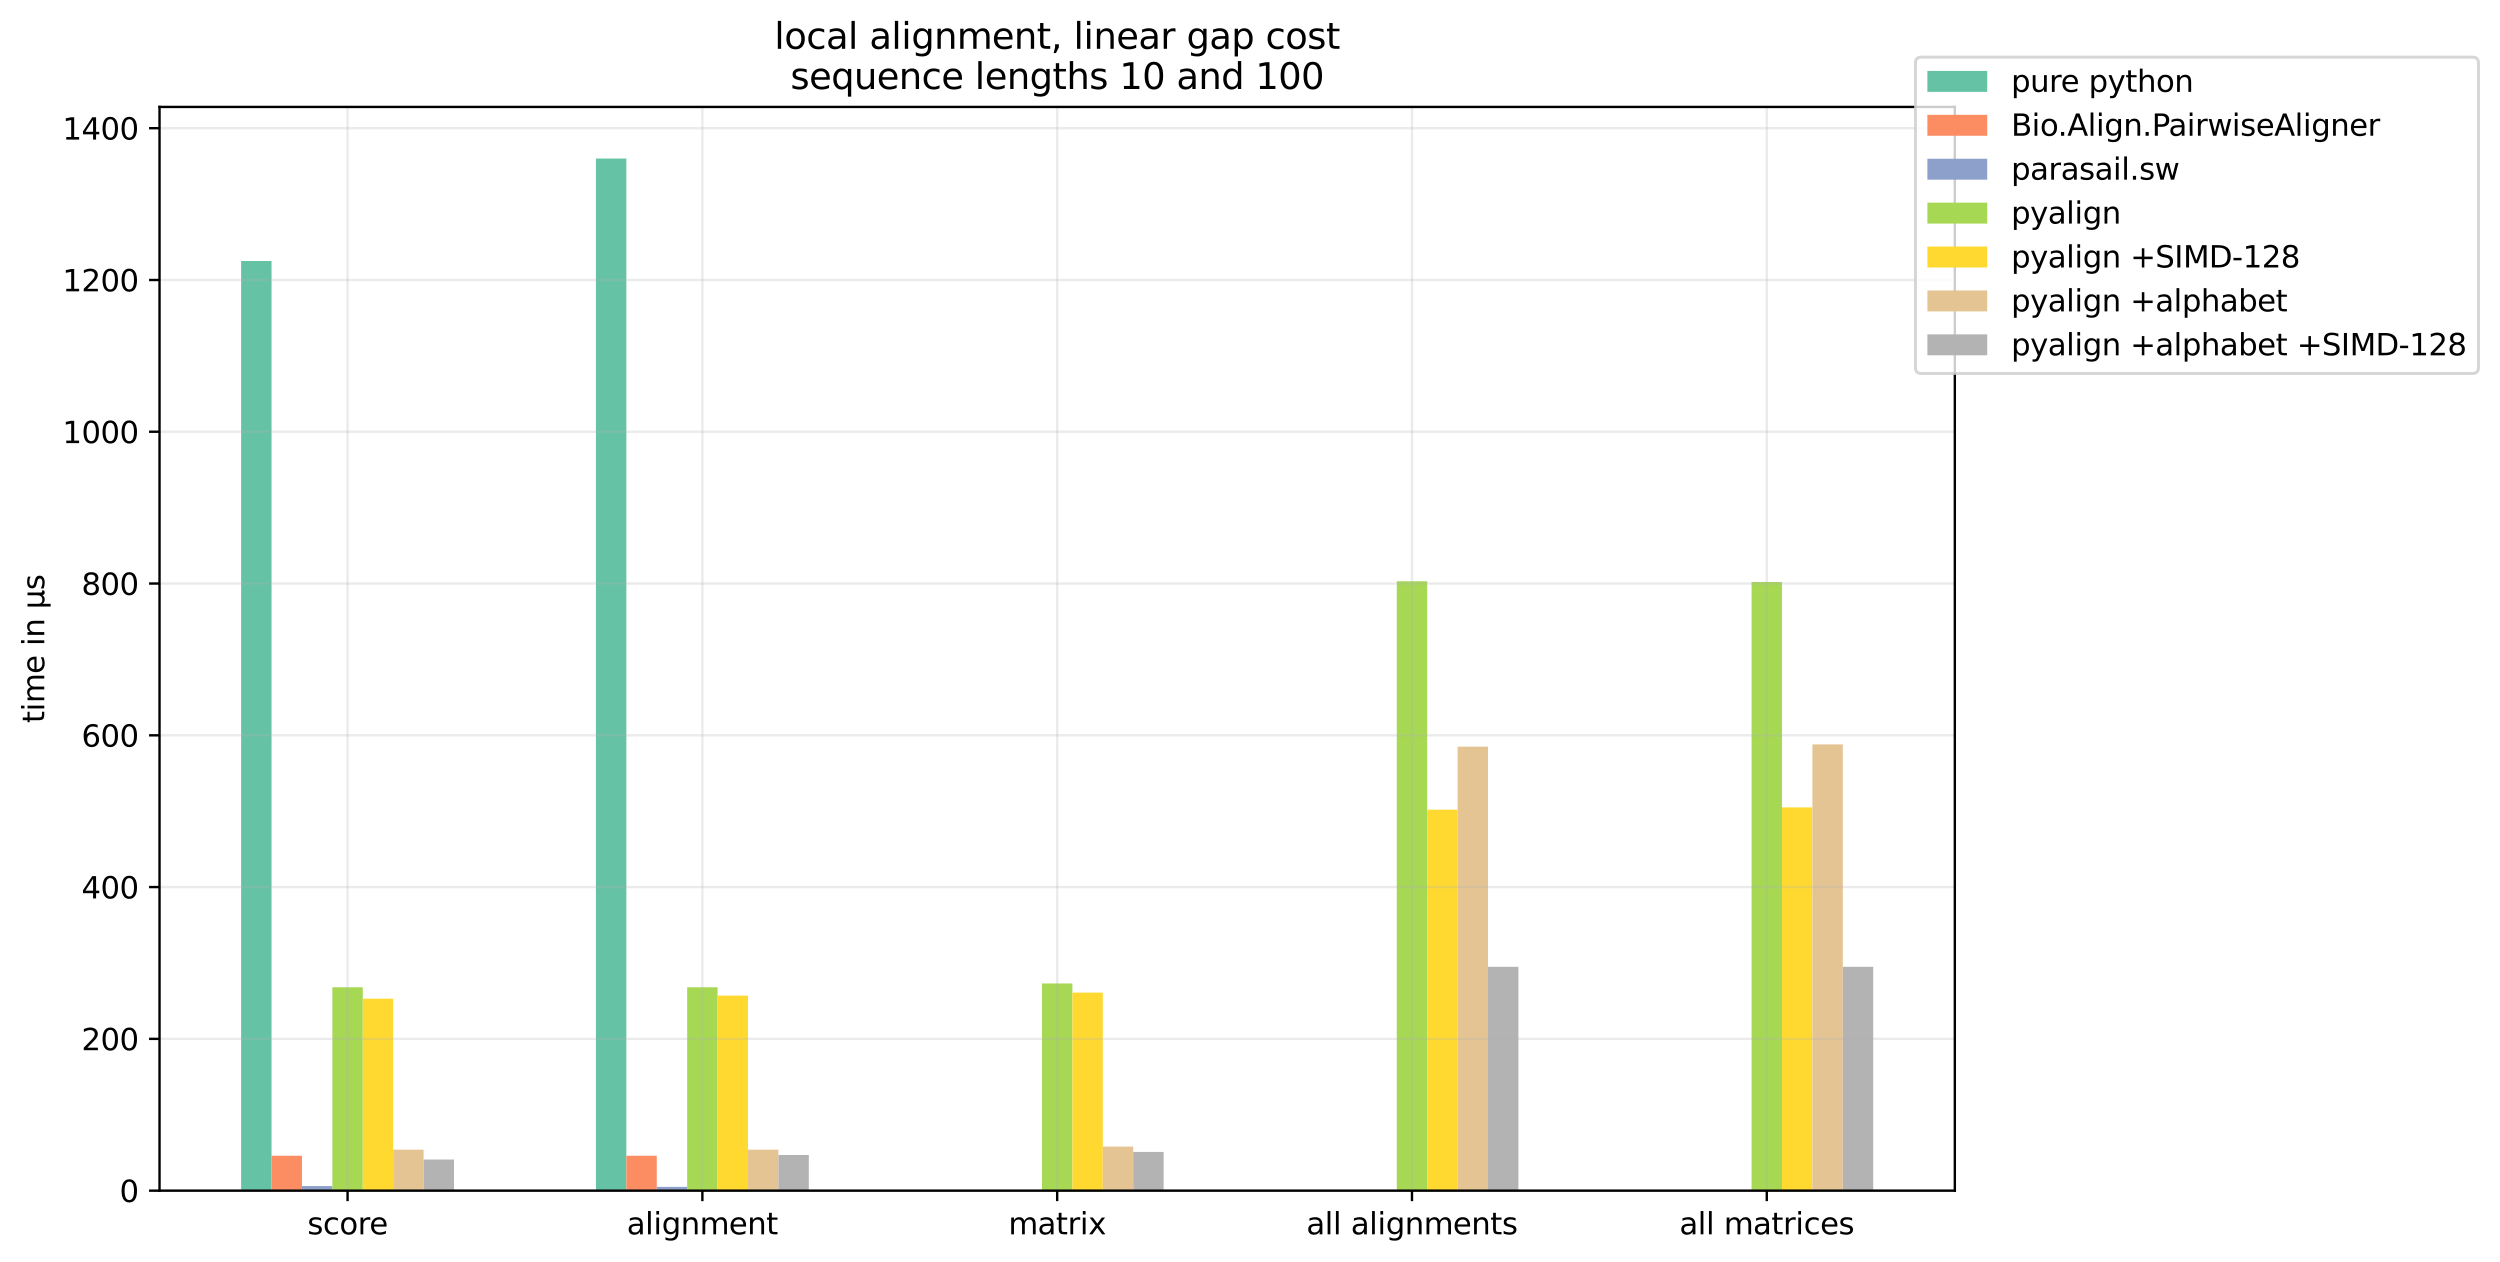 <?xml version="1.0" encoding="utf-8" standalone="no"?>
<!DOCTYPE svg PUBLIC "-//W3C//DTD SVG 1.1//EN"
  "http://www.w3.org/Graphics/SVG/1.1/DTD/svg11.dtd">
<svg xmlns:xlink="http://www.w3.org/1999/xlink" width="835.723pt" height="421.898pt" viewBox="0 0 835.723 421.898" xmlns="http://www.w3.org/2000/svg" version="1.1">
 <defs>
  <style type="text/css">*{stroke-linejoin: round; stroke-linecap: butt}</style>
 </defs>
 <g id="figure_1">
  <g id="patch_1">
   <path d="M 0 421.898 
L 835.723 421.898 
L 835.723 0 
L 0 0 
z
" style="fill: #ffffff"/>
  </g>
  <g id="axes_1">
   <g id="patch_2">
    <path d="M 53.328 398.019 
L 653.478 398.019 
L 653.478 35.755 
L 53.328 35.755 
z
" style="fill: #ffffff"/>
   </g>
   <g id="patch_3">
    <path d="M 80.608 398.019 
L 90.774 398.019 
L 90.774 87.254 
L 80.608 87.254 
z
" clip-path="url(#pd1be2a62a2)" style="fill: #66c2a5"/>
   </g>
   <g id="patch_4">
    <path d="M 199.214 398.019 
L 209.381 398.019 
L 209.381 53.006 
L 199.214 53.006 
z
" clip-path="url(#pd1be2a62a2)" style="fill: #66c2a5"/>
   </g>
   <g id="patch_5">
    <path d="M 0 0 
z
" clip-path="url(#pd1be2a62a2)" style="fill: #66c2a5"/>
   </g>
   <g id="patch_6">
    <path d="M 0 0 
z
" clip-path="url(#pd1be2a62a2)" style="fill: #66c2a5"/>
   </g>
   <g id="patch_7">
    <path d="M 0 0 
z
" clip-path="url(#pd1be2a62a2)" style="fill: #66c2a5"/>
   </g>
   <g id="patch_8">
    <path d="M 90.774 398.019 
L 100.94 398.019 
L 100.94 386.35 
L 90.774 386.35 
z
" clip-path="url(#pd1be2a62a2)" style="fill: #fc8d62"/>
   </g>
   <g id="patch_9">
    <path d="M 209.381 398.019 
L 219.547 398.019 
L 219.547 386.35 
L 209.381 386.35 
z
" clip-path="url(#pd1be2a62a2)" style="fill: #fc8d62"/>
   </g>
   <g id="patch_10">
    <path d="M 0 0 
z
" clip-path="url(#pd1be2a62a2)" style="fill: #fc8d62"/>
   </g>
   <g id="patch_11">
    <path d="M 0 0 
z
" clip-path="url(#pd1be2a62a2)" style="fill: #fc8d62"/>
   </g>
   <g id="patch_12">
    <path d="M 0 0 
z
" clip-path="url(#pd1be2a62a2)" style="fill: #fc8d62"/>
   </g>
   <g id="patch_13">
    <path d="M 100.94 398.019 
L 111.107 398.019 
L 111.107 396.497 
L 100.94 396.497 
z
" clip-path="url(#pd1be2a62a2)" style="fill: #8da0cb"/>
   </g>
   <g id="patch_14">
    <path d="M 219.547 398.019 
L 229.713 398.019 
L 229.713 396.751 
L 219.547 396.751 
z
" clip-path="url(#pd1be2a62a2)" style="fill: #8da0cb"/>
   </g>
   <g id="patch_15">
    <path d="M 0 0 
z
" clip-path="url(#pd1be2a62a2)" style="fill: #8da0cb"/>
   </g>
   <g id="patch_16">
    <path d="M 0 0 
z
" clip-path="url(#pd1be2a62a2)" style="fill: #8da0cb"/>
   </g>
   <g id="patch_17">
    <path d="M 0 0 
z
" clip-path="url(#pd1be2a62a2)" style="fill: #8da0cb"/>
   </g>
   <g id="patch_18">
    <path d="M 111.107 398.019 
L 121.273 398.019 
L 121.273 330.032 
L 111.107 330.032 
z
" clip-path="url(#pd1be2a62a2)" style="fill: #a6d854"/>
   </g>
   <g id="patch_19">
    <path d="M 229.713 398.019 
L 239.88 398.019 
L 239.88 330.032 
L 229.713 330.032 
z
" clip-path="url(#pd1be2a62a2)" style="fill: #a6d854"/>
   </g>
   <g id="patch_20">
    <path d="M 348.32 398.019 
L 358.486 398.019 
L 358.486 328.763 
L 348.32 328.763 
z
" clip-path="url(#pd1be2a62a2)" style="fill: #a6d854"/>
   </g>
   <g id="patch_21">
    <path d="M 466.927 398.019 
L 477.093 398.019 
L 477.093 194.309 
L 466.927 194.309 
z
" clip-path="url(#pd1be2a62a2)" style="fill: #a6d854"/>
   </g>
   <g id="patch_22">
    <path d="M 585.533 398.019 
L 595.7 398.019 
L 595.7 194.563 
L 585.533 194.563 
z
" clip-path="url(#pd1be2a62a2)" style="fill: #a6d854"/>
   </g>
   <g id="patch_23">
    <path d="M 121.273 398.019 
L 131.439 398.019 
L 131.439 333.837 
L 121.273 333.837 
z
" clip-path="url(#pd1be2a62a2)" style="fill: #ffd92f"/>
   </g>
   <g id="patch_24">
    <path d="M 239.88 398.019 
L 250.046 398.019 
L 250.046 332.822 
L 239.88 332.822 
z
" clip-path="url(#pd1be2a62a2)" style="fill: #ffd92f"/>
   </g>
   <g id="patch_25">
    <path d="M 358.486 398.019 
L 368.653 398.019 
L 368.653 331.807 
L 358.486 331.807 
z
" clip-path="url(#pd1be2a62a2)" style="fill: #ffd92f"/>
   </g>
   <g id="patch_26">
    <path d="M 477.093 398.019 
L 487.259 398.019 
L 487.259 270.669 
L 477.093 270.669 
z
" clip-path="url(#pd1be2a62a2)" style="fill: #ffd92f"/>
   </g>
   <g id="patch_27">
    <path d="M 595.7 398.019 
L 605.866 398.019 
L 605.866 269.908 
L 595.7 269.908 
z
" clip-path="url(#pd1be2a62a2)" style="fill: #ffd92f"/>
   </g>
   <g id="patch_28">
    <path d="M 131.439 398.019 
L 141.605 398.019 
L 141.605 384.32 
L 131.439 384.32 
z
" clip-path="url(#pd1be2a62a2)" style="fill: #e5c494"/>
   </g>
   <g id="patch_29">
    <path d="M 250.046 398.019 
L 260.212 398.019 
L 260.212 384.32 
L 250.046 384.32 
z
" clip-path="url(#pd1be2a62a2)" style="fill: #e5c494"/>
   </g>
   <g id="patch_30">
    <path d="M 368.653 398.019 
L 378.819 398.019 
L 378.819 383.306 
L 368.653 383.306 
z
" clip-path="url(#pd1be2a62a2)" style="fill: #e5c494"/>
   </g>
   <g id="patch_31">
    <path d="M 487.259 398.019 
L 497.426 398.019 
L 497.426 249.613 
L 487.259 249.613 
z
" clip-path="url(#pd1be2a62a2)" style="fill: #e5c494"/>
   </g>
   <g id="patch_32">
    <path d="M 605.866 398.019 
L 616.032 398.019 
L 616.032 248.852 
L 605.866 248.852 
z
" clip-path="url(#pd1be2a62a2)" style="fill: #e5c494"/>
   </g>
   <g id="patch_33">
    <path d="M 141.605 398.019 
L 151.772 398.019 
L 151.772 387.618 
L 141.605 387.618 
z
" clip-path="url(#pd1be2a62a2)" style="fill: #b3b3b3"/>
   </g>
   <g id="patch_34">
    <path d="M 260.212 398.019 
L 270.378 398.019 
L 270.378 386.096 
L 260.212 386.096 
z
" clip-path="url(#pd1be2a62a2)" style="fill: #b3b3b3"/>
   </g>
   <g id="patch_35">
    <path d="M 378.819 398.019 
L 388.985 398.019 
L 388.985 385.082 
L 378.819 385.082 
z
" clip-path="url(#pd1be2a62a2)" style="fill: #b3b3b3"/>
   </g>
   <g id="patch_36">
    <path d="M 497.426 398.019 
L 507.592 398.019 
L 507.592 323.182 
L 497.426 323.182 
z
" clip-path="url(#pd1be2a62a2)" style="fill: #b3b3b3"/>
   </g>
   <g id="patch_37">
    <path d="M 616.032 398.019 
L 626.199 398.019 
L 626.199 323.182 
L 616.032 323.182 
z
" clip-path="url(#pd1be2a62a2)" style="fill: #b3b3b3"/>
   </g>
   <g id="matplotlib.axis_1">
    <g id="xtick_1">
     <g id="line2d_1">
      <path d="M 116.19 398.019 
L 116.19 35.755 
" clip-path="url(#pd1be2a62a2)" style="fill: none; stroke: #b0b0b0; stroke-opacity: 0.25; stroke-width: 0.8; stroke-linecap: square"/>
     </g>
     <g id="line2d_2">
      <defs>
       <path id="m87feea4a66" d="M 0 0 
L 0 3.5 
" style="stroke: #000000; stroke-width: 0.8"/>
      </defs>
      <g>
       <use xlink:href="#m87feea4a66" x="116.19" y="398.019" style="stroke: #000000; stroke-width: 0.8"/>
      </g>
     </g>
     <g id="text_1">
      <!-- score -->
      <g transform="translate(102.757 412.618)scale(0.1 -0.1)">
       <defs>
        <path id="DejaVuSans-73" d="M 2834 3397 
L 2834 2853 
Q 2591 2978 2328 3040 
Q 2066 3103 1784 3103 
Q 1356 3103 1142 2972 
Q 928 2841 928 2578 
Q 928 2378 1081 2264 
Q 1234 2150 1697 2047 
L 1894 2003 
Q 2506 1872 2764 1633 
Q 3022 1394 3022 966 
Q 3022 478 2636 193 
Q 2250 -91 1575 -91 
Q 1294 -91 989 -36 
Q 684 19 347 128 
L 347 722 
Q 666 556 975 473 
Q 1284 391 1588 391 
Q 1994 391 2212 530 
Q 2431 669 2431 922 
Q 2431 1156 2273 1281 
Q 2116 1406 1581 1522 
L 1381 1569 
Q 847 1681 609 1914 
Q 372 2147 372 2553 
Q 372 3047 722 3315 
Q 1072 3584 1716 3584 
Q 2034 3584 2315 3537 
Q 2597 3491 2834 3397 
z
" transform="scale(0.016)"/>
        <path id="DejaVuSans-63" d="M 3122 3366 
L 3122 2828 
Q 2878 2963 2633 3030 
Q 2388 3097 2138 3097 
Q 1578 3097 1268 2742 
Q 959 2388 959 1747 
Q 959 1106 1268 751 
Q 1578 397 2138 397 
Q 2388 397 2633 464 
Q 2878 531 3122 666 
L 3122 134 
Q 2881 22 2623 -34 
Q 2366 -91 2075 -91 
Q 1284 -91 818 406 
Q 353 903 353 1747 
Q 353 2603 823 3093 
Q 1294 3584 2113 3584 
Q 2378 3584 2631 3529 
Q 2884 3475 3122 3366 
z
" transform="scale(0.016)"/>
        <path id="DejaVuSans-6f" d="M 1959 3097 
Q 1497 3097 1228 2736 
Q 959 2375 959 1747 
Q 959 1119 1226 758 
Q 1494 397 1959 397 
Q 2419 397 2687 759 
Q 2956 1122 2956 1747 
Q 2956 2369 2687 2733 
Q 2419 3097 1959 3097 
z
M 1959 3584 
Q 2709 3584 3137 3096 
Q 3566 2609 3566 1747 
Q 3566 888 3137 398 
Q 2709 -91 1959 -91 
Q 1206 -91 779 398 
Q 353 888 353 1747 
Q 353 2609 779 3096 
Q 1206 3584 1959 3584 
z
" transform="scale(0.016)"/>
        <path id="DejaVuSans-72" d="M 2631 2963 
Q 2534 3019 2420 3045 
Q 2306 3072 2169 3072 
Q 1681 3072 1420 2755 
Q 1159 2438 1159 1844 
L 1159 0 
L 581 0 
L 581 3500 
L 1159 3500 
L 1159 2956 
Q 1341 3275 1631 3429 
Q 1922 3584 2338 3584 
Q 2397 3584 2469 3576 
Q 2541 3569 2628 3553 
L 2631 2963 
z
" transform="scale(0.016)"/>
        <path id="DejaVuSans-65" d="M 3597 1894 
L 3597 1613 
L 953 1613 
Q 991 1019 1311 708 
Q 1631 397 2203 397 
Q 2534 397 2845 478 
Q 3156 559 3463 722 
L 3463 178 
Q 3153 47 2828 -22 
Q 2503 -91 2169 -91 
Q 1331 -91 842 396 
Q 353 884 353 1716 
Q 353 2575 817 3079 
Q 1281 3584 2069 3584 
Q 2775 3584 3186 3129 
Q 3597 2675 3597 1894 
z
M 3022 2063 
Q 3016 2534 2758 2815 
Q 2500 3097 2075 3097 
Q 1594 3097 1305 2825 
Q 1016 2553 972 2059 
L 3022 2063 
z
" transform="scale(0.016)"/>
       </defs>
       <use xlink:href="#DejaVuSans-73"/>
       <use xlink:href="#DejaVuSans-63" x="52.1"/>
       <use xlink:href="#DejaVuSans-6f" x="107.08"/>
       <use xlink:href="#DejaVuSans-72" x="168.262"/>
       <use xlink:href="#DejaVuSans-65" x="207.125"/>
      </g>
     </g>
    </g>
    <g id="xtick_2">
     <g id="line2d_3">
      <path d="M 234.796 398.019 
L 234.796 35.755 
" clip-path="url(#pd1be2a62a2)" style="fill: none; stroke: #b0b0b0; stroke-opacity: 0.25; stroke-width: 0.8; stroke-linecap: square"/>
     </g>
     <g id="line2d_4">
      <g>
       <use xlink:href="#m87feea4a66" x="234.796" y="398.019" style="stroke: #000000; stroke-width: 0.8"/>
      </g>
     </g>
     <g id="text_2">
      <!-- alignment -->
      <g transform="translate(209.535 412.618)scale(0.1 -0.1)">
       <defs>
        <path id="DejaVuSans-61" d="M 2194 1759 
Q 1497 1759 1228 1600 
Q 959 1441 959 1056 
Q 959 750 1161 570 
Q 1363 391 1709 391 
Q 2188 391 2477 730 
Q 2766 1069 2766 1631 
L 2766 1759 
L 2194 1759 
z
M 3341 1997 
L 3341 0 
L 2766 0 
L 2766 531 
Q 2569 213 2275 61 
Q 1981 -91 1556 -91 
Q 1019 -91 701 211 
Q 384 513 384 1019 
Q 384 1609 779 1909 
Q 1175 2209 1959 2209 
L 2766 2209 
L 2766 2266 
Q 2766 2663 2505 2880 
Q 2244 3097 1772 3097 
Q 1472 3097 1187 3025 
Q 903 2953 641 2809 
L 641 3341 
Q 956 3463 1253 3523 
Q 1550 3584 1831 3584 
Q 2591 3584 2966 3190 
Q 3341 2797 3341 1997 
z
" transform="scale(0.016)"/>
        <path id="DejaVuSans-6c" d="M 603 4863 
L 1178 4863 
L 1178 0 
L 603 0 
L 603 4863 
z
" transform="scale(0.016)"/>
        <path id="DejaVuSans-69" d="M 603 3500 
L 1178 3500 
L 1178 0 
L 603 0 
L 603 3500 
z
M 603 4863 
L 1178 4863 
L 1178 4134 
L 603 4134 
L 603 4863 
z
" transform="scale(0.016)"/>
        <path id="DejaVuSans-67" d="M 2906 1791 
Q 2906 2416 2648 2759 
Q 2391 3103 1925 3103 
Q 1463 3103 1205 2759 
Q 947 2416 947 1791 
Q 947 1169 1205 825 
Q 1463 481 1925 481 
Q 2391 481 2648 825 
Q 2906 1169 2906 1791 
z
M 3481 434 
Q 3481 -459 3084 -895 
Q 2688 -1331 1869 -1331 
Q 1566 -1331 1297 -1286 
Q 1028 -1241 775 -1147 
L 775 -588 
Q 1028 -725 1275 -790 
Q 1522 -856 1778 -856 
Q 2344 -856 2625 -561 
Q 2906 -266 2906 331 
L 2906 616 
Q 2728 306 2450 153 
Q 2172 0 1784 0 
Q 1141 0 747 490 
Q 353 981 353 1791 
Q 353 2603 747 3093 
Q 1141 3584 1784 3584 
Q 2172 3584 2450 3431 
Q 2728 3278 2906 2969 
L 2906 3500 
L 3481 3500 
L 3481 434 
z
" transform="scale(0.016)"/>
        <path id="DejaVuSans-6e" d="M 3513 2113 
L 3513 0 
L 2938 0 
L 2938 2094 
Q 2938 2591 2744 2837 
Q 2550 3084 2163 3084 
Q 1697 3084 1428 2787 
Q 1159 2491 1159 1978 
L 1159 0 
L 581 0 
L 581 3500 
L 1159 3500 
L 1159 2956 
Q 1366 3272 1645 3428 
Q 1925 3584 2291 3584 
Q 2894 3584 3203 3211 
Q 3513 2838 3513 2113 
z
" transform="scale(0.016)"/>
        <path id="DejaVuSans-6d" d="M 3328 2828 
Q 3544 3216 3844 3400 
Q 4144 3584 4550 3584 
Q 5097 3584 5394 3201 
Q 5691 2819 5691 2113 
L 5691 0 
L 5113 0 
L 5113 2094 
Q 5113 2597 4934 2840 
Q 4756 3084 4391 3084 
Q 3944 3084 3684 2787 
Q 3425 2491 3425 1978 
L 3425 0 
L 2847 0 
L 2847 2094 
Q 2847 2600 2669 2842 
Q 2491 3084 2119 3084 
Q 1678 3084 1418 2786 
Q 1159 2488 1159 1978 
L 1159 0 
L 581 0 
L 581 3500 
L 1159 3500 
L 1159 2956 
Q 1356 3278 1631 3431 
Q 1906 3584 2284 3584 
Q 2666 3584 2933 3390 
Q 3200 3197 3328 2828 
z
" transform="scale(0.016)"/>
        <path id="DejaVuSans-74" d="M 1172 4494 
L 1172 3500 
L 2356 3500 
L 2356 3053 
L 1172 3053 
L 1172 1153 
Q 1172 725 1289 603 
Q 1406 481 1766 481 
L 2356 481 
L 2356 0 
L 1766 0 
Q 1100 0 847 248 
Q 594 497 594 1153 
L 594 3053 
L 172 3053 
L 172 3500 
L 594 3500 
L 594 4494 
L 1172 4494 
z
" transform="scale(0.016)"/>
       </defs>
       <use xlink:href="#DejaVuSans-61"/>
       <use xlink:href="#DejaVuSans-6c" x="61.279"/>
       <use xlink:href="#DejaVuSans-69" x="89.062"/>
       <use xlink:href="#DejaVuSans-67" x="116.846"/>
       <use xlink:href="#DejaVuSans-6e" x="180.322"/>
       <use xlink:href="#DejaVuSans-6d" x="243.701"/>
       <use xlink:href="#DejaVuSans-65" x="341.113"/>
       <use xlink:href="#DejaVuSans-6e" x="402.637"/>
       <use xlink:href="#DejaVuSans-74" x="466.016"/>
      </g>
     </g>
    </g>
    <g id="xtick_3">
     <g id="line2d_5">
      <path d="M 353.403 398.019 
L 353.403 35.755 
" clip-path="url(#pd1be2a62a2)" style="fill: none; stroke: #b0b0b0; stroke-opacity: 0.25; stroke-width: 0.8; stroke-linecap: square"/>
     </g>
     <g id="line2d_6">
      <g>
       <use xlink:href="#m87feea4a66" x="353.403" y="398.019" style="stroke: #000000; stroke-width: 0.8"/>
      </g>
     </g>
     <g id="text_3">
      <!-- matrix -->
      <g transform="translate(337.105 412.618)scale(0.1 -0.1)">
       <defs>
        <path id="DejaVuSans-78" d="M 3513 3500 
L 2247 1797 
L 3578 0 
L 2900 0 
L 1881 1375 
L 863 0 
L 184 0 
L 1544 1831 
L 300 3500 
L 978 3500 
L 1906 2253 
L 2834 3500 
L 3513 3500 
z
" transform="scale(0.016)"/>
       </defs>
       <use xlink:href="#DejaVuSans-6d"/>
       <use xlink:href="#DejaVuSans-61" x="97.412"/>
       <use xlink:href="#DejaVuSans-74" x="158.691"/>
       <use xlink:href="#DejaVuSans-72" x="197.9"/>
       <use xlink:href="#DejaVuSans-69" x="239.014"/>
       <use xlink:href="#DejaVuSans-78" x="266.797"/>
      </g>
     </g>
    </g>
    <g id="xtick_4">
     <g id="line2d_7">
      <path d="M 472.01 398.019 
L 472.01 35.755 
" clip-path="url(#pd1be2a62a2)" style="fill: none; stroke: #b0b0b0; stroke-opacity: 0.25; stroke-width: 0.8; stroke-linecap: square"/>
     </g>
     <g id="line2d_8">
      <g>
       <use xlink:href="#m87feea4a66" x="472.01" y="398.019" style="stroke: #000000; stroke-width: 0.8"/>
      </g>
     </g>
     <g id="text_4">
      <!-- all alignments -->
      <g transform="translate(436.713 412.618)scale(0.1 -0.1)">
       <defs>
        <path id="DejaVuSans-20" transform="scale(0.016)"/>
       </defs>
       <use xlink:href="#DejaVuSans-61"/>
       <use xlink:href="#DejaVuSans-6c" x="61.279"/>
       <use xlink:href="#DejaVuSans-6c" x="89.062"/>
       <use xlink:href="#DejaVuSans-20" x="116.846"/>
       <use xlink:href="#DejaVuSans-61" x="148.633"/>
       <use xlink:href="#DejaVuSans-6c" x="209.912"/>
       <use xlink:href="#DejaVuSans-69" x="237.695"/>
       <use xlink:href="#DejaVuSans-67" x="265.479"/>
       <use xlink:href="#DejaVuSans-6e" x="328.955"/>
       <use xlink:href="#DejaVuSans-6d" x="392.334"/>
       <use xlink:href="#DejaVuSans-65" x="489.746"/>
       <use xlink:href="#DejaVuSans-6e" x="551.27"/>
       <use xlink:href="#DejaVuSans-74" x="614.648"/>
       <use xlink:href="#DejaVuSans-73" x="653.857"/>
      </g>
     </g>
    </g>
    <g id="xtick_5">
     <g id="line2d_9">
      <path d="M 590.617 398.019 
L 590.617 35.755 
" clip-path="url(#pd1be2a62a2)" style="fill: none; stroke: #b0b0b0; stroke-opacity: 0.25; stroke-width: 0.8; stroke-linecap: square"/>
     </g>
     <g id="line2d_10">
      <g>
       <use xlink:href="#m87feea4a66" x="590.617" y="398.019" style="stroke: #000000; stroke-width: 0.8"/>
      </g>
     </g>
     <g id="text_5">
      <!-- all matrices -->
      <g transform="translate(561.416 412.618)scale(0.1 -0.1)">
       <use xlink:href="#DejaVuSans-61"/>
       <use xlink:href="#DejaVuSans-6c" x="61.279"/>
       <use xlink:href="#DejaVuSans-6c" x="89.062"/>
       <use xlink:href="#DejaVuSans-20" x="116.846"/>
       <use xlink:href="#DejaVuSans-6d" x="148.633"/>
       <use xlink:href="#DejaVuSans-61" x="246.045"/>
       <use xlink:href="#DejaVuSans-74" x="307.324"/>
       <use xlink:href="#DejaVuSans-72" x="346.533"/>
       <use xlink:href="#DejaVuSans-69" x="387.646"/>
       <use xlink:href="#DejaVuSans-63" x="415.43"/>
       <use xlink:href="#DejaVuSans-65" x="470.41"/>
       <use xlink:href="#DejaVuSans-73" x="531.934"/>
      </g>
     </g>
    </g>
   </g>
   <g id="matplotlib.axis_2">
    <g id="ytick_1">
     <g id="line2d_11">
      <path d="M 53.328 398.019 
L 653.478 398.019 
" clip-path="url(#pd1be2a62a2)" style="fill: none; stroke: #b0b0b0; stroke-opacity: 0.25; stroke-width: 0.8; stroke-linecap: square"/>
     </g>
     <g id="line2d_12">
      <defs>
       <path id="mdbf4d00d77" d="M 0 0 
L -3.5 0 
" style="stroke: #000000; stroke-width: 0.8"/>
      </defs>
      <g>
       <use xlink:href="#mdbf4d00d77" x="53.328" y="398.019" style="stroke: #000000; stroke-width: 0.8"/>
      </g>
     </g>
     <g id="text_6">
      <!-- 0 -->
      <g transform="translate(39.966 401.819)scale(0.1 -0.1)">
       <defs>
        <path id="DejaVuSans-30" d="M 2034 4250 
Q 1547 4250 1301 3770 
Q 1056 3291 1056 2328 
Q 1056 1369 1301 889 
Q 1547 409 2034 409 
Q 2525 409 2770 889 
Q 3016 1369 3016 2328 
Q 3016 3291 2770 3770 
Q 2525 4250 2034 4250 
z
M 2034 4750 
Q 2819 4750 3233 4129 
Q 3647 3509 3647 2328 
Q 3647 1150 3233 529 
Q 2819 -91 2034 -91 
Q 1250 -91 836 529 
Q 422 1150 422 2328 
Q 422 3509 836 4129 
Q 1250 4750 2034 4750 
z
" transform="scale(0.016)"/>
       </defs>
       <use xlink:href="#DejaVuSans-30"/>
      </g>
     </g>
    </g>
    <g id="ytick_2">
     <g id="line2d_13">
      <path d="M 53.328 347.282 
L 653.478 347.282 
" clip-path="url(#pd1be2a62a2)" style="fill: none; stroke: #b0b0b0; stroke-opacity: 0.25; stroke-width: 0.8; stroke-linecap: square"/>
     </g>
     <g id="line2d_14">
      <g>
       <use xlink:href="#mdbf4d00d77" x="53.328" y="347.282" style="stroke: #000000; stroke-width: 0.8"/>
      </g>
     </g>
     <g id="text_7">
      <!-- 200 -->
      <g transform="translate(27.241 351.081)scale(0.1 -0.1)">
       <defs>
        <path id="DejaVuSans-32" d="M 1228 531 
L 3431 531 
L 3431 0 
L 469 0 
L 469 531 
Q 828 903 1448 1529 
Q 2069 2156 2228 2338 
Q 2531 2678 2651 2914 
Q 2772 3150 2772 3378 
Q 2772 3750 2511 3984 
Q 2250 4219 1831 4219 
Q 1534 4219 1204 4116 
Q 875 4013 500 3803 
L 500 4441 
Q 881 4594 1212 4672 
Q 1544 4750 1819 4750 
Q 2544 4750 2975 4387 
Q 3406 4025 3406 3419 
Q 3406 3131 3298 2873 
Q 3191 2616 2906 2266 
Q 2828 2175 2409 1742 
Q 1991 1309 1228 531 
z
" transform="scale(0.016)"/>
       </defs>
       <use xlink:href="#DejaVuSans-32"/>
       <use xlink:href="#DejaVuSans-30" x="63.623"/>
       <use xlink:href="#DejaVuSans-30" x="127.246"/>
      </g>
     </g>
    </g>
    <g id="ytick_3">
     <g id="line2d_15">
      <path d="M 53.328 296.545 
L 653.478 296.545 
" clip-path="url(#pd1be2a62a2)" style="fill: none; stroke: #b0b0b0; stroke-opacity: 0.25; stroke-width: 0.8; stroke-linecap: square"/>
     </g>
     <g id="line2d_16">
      <g>
       <use xlink:href="#mdbf4d00d77" x="53.328" y="296.545" style="stroke: #000000; stroke-width: 0.8"/>
      </g>
     </g>
     <g id="text_8">
      <!-- 400 -->
      <g transform="translate(27.241 300.344)scale(0.1 -0.1)">
       <defs>
        <path id="DejaVuSans-34" d="M 2419 4116 
L 825 1625 
L 2419 1625 
L 2419 4116 
z
M 2253 4666 
L 3047 4666 
L 3047 1625 
L 3713 1625 
L 3713 1100 
L 3047 1100 
L 3047 0 
L 2419 0 
L 2419 1100 
L 313 1100 
L 313 1709 
L 2253 4666 
z
" transform="scale(0.016)"/>
       </defs>
       <use xlink:href="#DejaVuSans-34"/>
       <use xlink:href="#DejaVuSans-30" x="63.623"/>
       <use xlink:href="#DejaVuSans-30" x="127.246"/>
      </g>
     </g>
    </g>
    <g id="ytick_4">
     <g id="line2d_17">
      <path d="M 53.328 245.808 
L 653.478 245.808 
" clip-path="url(#pd1be2a62a2)" style="fill: none; stroke: #b0b0b0; stroke-opacity: 0.25; stroke-width: 0.8; stroke-linecap: square"/>
     </g>
     <g id="line2d_18">
      <g>
       <use xlink:href="#mdbf4d00d77" x="53.328" y="245.808" style="stroke: #000000; stroke-width: 0.8"/>
      </g>
     </g>
     <g id="text_9">
      <!-- 600 -->
      <g transform="translate(27.241 249.607)scale(0.1 -0.1)">
       <defs>
        <path id="DejaVuSans-36" d="M 2113 2584 
Q 1688 2584 1439 2293 
Q 1191 2003 1191 1497 
Q 1191 994 1439 701 
Q 1688 409 2113 409 
Q 2538 409 2786 701 
Q 3034 994 3034 1497 
Q 3034 2003 2786 2293 
Q 2538 2584 2113 2584 
z
M 3366 4563 
L 3366 3988 
Q 3128 4100 2886 4159 
Q 2644 4219 2406 4219 
Q 1781 4219 1451 3797 
Q 1122 3375 1075 2522 
Q 1259 2794 1537 2939 
Q 1816 3084 2150 3084 
Q 2853 3084 3261 2657 
Q 3669 2231 3669 1497 
Q 3669 778 3244 343 
Q 2819 -91 2113 -91 
Q 1303 -91 875 529 
Q 447 1150 447 2328 
Q 447 3434 972 4092 
Q 1497 4750 2381 4750 
Q 2619 4750 2861 4703 
Q 3103 4656 3366 4563 
z
" transform="scale(0.016)"/>
       </defs>
       <use xlink:href="#DejaVuSans-36"/>
       <use xlink:href="#DejaVuSans-30" x="63.623"/>
       <use xlink:href="#DejaVuSans-30" x="127.246"/>
      </g>
     </g>
    </g>
    <g id="ytick_5">
     <g id="line2d_19">
      <path d="M 53.328 195.07 
L 653.478 195.07 
" clip-path="url(#pd1be2a62a2)" style="fill: none; stroke: #b0b0b0; stroke-opacity: 0.25; stroke-width: 0.8; stroke-linecap: square"/>
     </g>
     <g id="line2d_20">
      <g>
       <use xlink:href="#mdbf4d00d77" x="53.328" y="195.07" style="stroke: #000000; stroke-width: 0.8"/>
      </g>
     </g>
     <g id="text_10">
      <!-- 800 -->
      <g transform="translate(27.241 198.87)scale(0.1 -0.1)">
       <defs>
        <path id="DejaVuSans-38" d="M 2034 2216 
Q 1584 2216 1326 1975 
Q 1069 1734 1069 1313 
Q 1069 891 1326 650 
Q 1584 409 2034 409 
Q 2484 409 2743 651 
Q 3003 894 3003 1313 
Q 3003 1734 2745 1975 
Q 2488 2216 2034 2216 
z
M 1403 2484 
Q 997 2584 770 2862 
Q 544 3141 544 3541 
Q 544 4100 942 4425 
Q 1341 4750 2034 4750 
Q 2731 4750 3128 4425 
Q 3525 4100 3525 3541 
Q 3525 3141 3298 2862 
Q 3072 2584 2669 2484 
Q 3125 2378 3379 2068 
Q 3634 1759 3634 1313 
Q 3634 634 3220 271 
Q 2806 -91 2034 -91 
Q 1263 -91 848 271 
Q 434 634 434 1313 
Q 434 1759 690 2068 
Q 947 2378 1403 2484 
z
M 1172 3481 
Q 1172 3119 1398 2916 
Q 1625 2713 2034 2713 
Q 2441 2713 2670 2916 
Q 2900 3119 2900 3481 
Q 2900 3844 2670 4047 
Q 2441 4250 2034 4250 
Q 1625 4250 1398 4047 
Q 1172 3844 1172 3481 
z
" transform="scale(0.016)"/>
       </defs>
       <use xlink:href="#DejaVuSans-38"/>
       <use xlink:href="#DejaVuSans-30" x="63.623"/>
       <use xlink:href="#DejaVuSans-30" x="127.246"/>
      </g>
     </g>
    </g>
    <g id="ytick_6">
     <g id="line2d_21">
      <path d="M 53.328 144.333 
L 653.478 144.333 
" clip-path="url(#pd1be2a62a2)" style="fill: none; stroke: #b0b0b0; stroke-opacity: 0.25; stroke-width: 0.8; stroke-linecap: square"/>
     </g>
     <g id="line2d_22">
      <g>
       <use xlink:href="#mdbf4d00d77" x="53.328" y="144.333" style="stroke: #000000; stroke-width: 0.8"/>
      </g>
     </g>
     <g id="text_11">
      <!-- 1000 -->
      <g transform="translate(20.878 148.132)scale(0.1 -0.1)">
       <defs>
        <path id="DejaVuSans-31" d="M 794 531 
L 1825 531 
L 1825 4091 
L 703 3866 
L 703 4441 
L 1819 4666 
L 2450 4666 
L 2450 531 
L 3481 531 
L 3481 0 
L 794 0 
L 794 531 
z
" transform="scale(0.016)"/>
       </defs>
       <use xlink:href="#DejaVuSans-31"/>
       <use xlink:href="#DejaVuSans-30" x="63.623"/>
       <use xlink:href="#DejaVuSans-30" x="127.246"/>
       <use xlink:href="#DejaVuSans-30" x="190.869"/>
      </g>
     </g>
    </g>
    <g id="ytick_7">
     <g id="line2d_23">
      <path d="M 53.328 93.596 
L 653.478 93.596 
" clip-path="url(#pd1be2a62a2)" style="fill: none; stroke: #b0b0b0; stroke-opacity: 0.25; stroke-width: 0.8; stroke-linecap: square"/>
     </g>
     <g id="line2d_24">
      <g>
       <use xlink:href="#mdbf4d00d77" x="53.328" y="93.596" style="stroke: #000000; stroke-width: 0.8"/>
      </g>
     </g>
     <g id="text_12">
      <!-- 1200 -->
      <g transform="translate(20.878 97.395)scale(0.1 -0.1)">
       <use xlink:href="#DejaVuSans-31"/>
       <use xlink:href="#DejaVuSans-32" x="63.623"/>
       <use xlink:href="#DejaVuSans-30" x="127.246"/>
       <use xlink:href="#DejaVuSans-30" x="190.869"/>
      </g>
     </g>
    </g>
    <g id="ytick_8">
     <g id="line2d_25">
      <path d="M 53.328 42.859 
L 653.478 42.859 
" clip-path="url(#pd1be2a62a2)" style="fill: none; stroke: #b0b0b0; stroke-opacity: 0.25; stroke-width: 0.8; stroke-linecap: square"/>
     </g>
     <g id="line2d_26">
      <g>
       <use xlink:href="#mdbf4d00d77" x="53.328" y="42.859" style="stroke: #000000; stroke-width: 0.8"/>
      </g>
     </g>
     <g id="text_13">
      <!-- 1400 -->
      <g transform="translate(20.878 46.658)scale(0.1 -0.1)">
       <use xlink:href="#DejaVuSans-31"/>
       <use xlink:href="#DejaVuSans-34" x="63.623"/>
       <use xlink:href="#DejaVuSans-30" x="127.246"/>
       <use xlink:href="#DejaVuSans-30" x="190.869"/>
      </g>
     </g>
    </g>
    <g id="text_14">
     <!-- time in μs -->
     <g transform="translate(14.798 241.705)rotate(-90)scale(0.1 -0.1)">
      <defs>
       <path id="DejaVuSans-3bc" d="M 544 -1331 
L 544 3500 
L 1119 3500 
L 1119 1325 
Q 1119 872 1334 640 
Q 1550 409 1972 409 
Q 2434 409 2667 671 
Q 2900 934 2900 1459 
L 2900 3500 
L 3475 3500 
L 3475 806 
Q 3475 619 3529 530 
Q 3584 441 3700 441 
Q 3728 441 3778 458 
Q 3828 475 3916 513 
L 3916 50 
Q 3788 -22 3673 -56 
Q 3559 -91 3450 -91 
Q 3234 -91 3106 31 
Q 2978 153 2931 403 
Q 2775 156 2548 32 
Q 2322 -91 2016 -91 
Q 1697 -91 1473 31 
Q 1250 153 1119 397 
L 1119 -1331 
L 544 -1331 
z
" transform="scale(0.016)"/>
      </defs>
      <use xlink:href="#DejaVuSans-74"/>
      <use xlink:href="#DejaVuSans-69" x="39.209"/>
      <use xlink:href="#DejaVuSans-6d" x="66.992"/>
      <use xlink:href="#DejaVuSans-65" x="164.404"/>
      <use xlink:href="#DejaVuSans-20" x="225.928"/>
      <use xlink:href="#DejaVuSans-69" x="257.715"/>
      <use xlink:href="#DejaVuSans-6e" x="285.498"/>
      <use xlink:href="#DejaVuSans-20" x="348.877"/>
      <use xlink:href="#DejaVuSans-3bc" x="380.664"/>
      <use xlink:href="#DejaVuSans-73" x="444.287"/>
     </g>
    </g>
   </g>
   <g id="patch_38">
    <path d="M 53.328 398.019 
L 53.328 35.755 
" style="fill: none; stroke: #000000; stroke-width: 0.8; stroke-linejoin: miter; stroke-linecap: square"/>
   </g>
   <g id="patch_39">
    <path d="M 653.478 398.019 
L 653.478 35.755 
" style="fill: none; stroke: #000000; stroke-width: 0.8; stroke-linejoin: miter; stroke-linecap: square"/>
   </g>
   <g id="patch_40">
    <path d="M 53.328 398.019 
L 653.478 398.019 
" style="fill: none; stroke: #000000; stroke-width: 0.8; stroke-linejoin: miter; stroke-linecap: square"/>
   </g>
   <g id="patch_41">
    <path d="M 53.328 35.755 
L 653.478 35.755 
" style="fill: none; stroke: #000000; stroke-width: 0.8; stroke-linejoin: miter; stroke-linecap: square"/>
   </g>
   <g id="text_15">
    <!-- local alignment, linear gap cost -->
    <g transform="translate(258.86 16.318)scale(0.12 -0.12)">
     <defs>
      <path id="DejaVuSans-2c" d="M 750 794 
L 1409 794 
L 1409 256 
L 897 -744 
L 494 -744 
L 750 256 
L 750 794 
z
" transform="scale(0.016)"/>
      <path id="DejaVuSans-70" d="M 1159 525 
L 1159 -1331 
L 581 -1331 
L 581 3500 
L 1159 3500 
L 1159 2969 
Q 1341 3281 1617 3432 
Q 1894 3584 2278 3584 
Q 2916 3584 3314 3078 
Q 3713 2572 3713 1747 
Q 3713 922 3314 415 
Q 2916 -91 2278 -91 
Q 1894 -91 1617 61 
Q 1341 213 1159 525 
z
M 3116 1747 
Q 3116 2381 2855 2742 
Q 2594 3103 2138 3103 
Q 1681 3103 1420 2742 
Q 1159 2381 1159 1747 
Q 1159 1113 1420 752 
Q 1681 391 2138 391 
Q 2594 391 2855 752 
Q 3116 1113 3116 1747 
z
" transform="scale(0.016)"/>
     </defs>
     <use xlink:href="#DejaVuSans-6c"/>
     <use xlink:href="#DejaVuSans-6f" x="27.783"/>
     <use xlink:href="#DejaVuSans-63" x="88.965"/>
     <use xlink:href="#DejaVuSans-61" x="143.945"/>
     <use xlink:href="#DejaVuSans-6c" x="205.225"/>
     <use xlink:href="#DejaVuSans-20" x="233.008"/>
     <use xlink:href="#DejaVuSans-61" x="264.795"/>
     <use xlink:href="#DejaVuSans-6c" x="326.074"/>
     <use xlink:href="#DejaVuSans-69" x="353.857"/>
     <use xlink:href="#DejaVuSans-67" x="381.641"/>
     <use xlink:href="#DejaVuSans-6e" x="445.117"/>
     <use xlink:href="#DejaVuSans-6d" x="508.496"/>
     <use xlink:href="#DejaVuSans-65" x="605.908"/>
     <use xlink:href="#DejaVuSans-6e" x="667.432"/>
     <use xlink:href="#DejaVuSans-74" x="730.811"/>
     <use xlink:href="#DejaVuSans-2c" x="770.02"/>
     <use xlink:href="#DejaVuSans-20" x="801.807"/>
     <use xlink:href="#DejaVuSans-6c" x="833.594"/>
     <use xlink:href="#DejaVuSans-69" x="861.377"/>
     <use xlink:href="#DejaVuSans-6e" x="889.16"/>
     <use xlink:href="#DejaVuSans-65" x="952.539"/>
     <use xlink:href="#DejaVuSans-61" x="1014.062"/>
     <use xlink:href="#DejaVuSans-72" x="1075.342"/>
     <use xlink:href="#DejaVuSans-20" x="1116.455"/>
     <use xlink:href="#DejaVuSans-67" x="1148.242"/>
     <use xlink:href="#DejaVuSans-61" x="1211.719"/>
     <use xlink:href="#DejaVuSans-70" x="1272.998"/>
     <use xlink:href="#DejaVuSans-20" x="1336.475"/>
     <use xlink:href="#DejaVuSans-63" x="1368.262"/>
     <use xlink:href="#DejaVuSans-6f" x="1423.242"/>
     <use xlink:href="#DejaVuSans-73" x="1484.424"/>
     <use xlink:href="#DejaVuSans-74" x="1536.523"/>
    </g>
    <!-- sequence lengths 10 and 100 -->
    <g transform="translate(264.235 29.756)scale(0.12 -0.12)">
     <defs>
      <path id="DejaVuSans-71" d="M 947 1747 
Q 947 1113 1208 752 
Q 1469 391 1925 391 
Q 2381 391 2643 752 
Q 2906 1113 2906 1747 
Q 2906 2381 2643 2742 
Q 2381 3103 1925 3103 
Q 1469 3103 1208 2742 
Q 947 2381 947 1747 
z
M 2906 525 
Q 2725 213 2448 61 
Q 2172 -91 1784 -91 
Q 1150 -91 751 415 
Q 353 922 353 1747 
Q 353 2572 751 3078 
Q 1150 3584 1784 3584 
Q 2172 3584 2448 3432 
Q 2725 3281 2906 2969 
L 2906 3500 
L 3481 3500 
L 3481 -1331 
L 2906 -1331 
L 2906 525 
z
" transform="scale(0.016)"/>
      <path id="DejaVuSans-75" d="M 544 1381 
L 544 3500 
L 1119 3500 
L 1119 1403 
Q 1119 906 1312 657 
Q 1506 409 1894 409 
Q 2359 409 2629 706 
Q 2900 1003 2900 1516 
L 2900 3500 
L 3475 3500 
L 3475 0 
L 2900 0 
L 2900 538 
Q 2691 219 2414 64 
Q 2138 -91 1772 -91 
Q 1169 -91 856 284 
Q 544 659 544 1381 
z
M 1991 3584 
L 1991 3584 
z
" transform="scale(0.016)"/>
      <path id="DejaVuSans-68" d="M 3513 2113 
L 3513 0 
L 2938 0 
L 2938 2094 
Q 2938 2591 2744 2837 
Q 2550 3084 2163 3084 
Q 1697 3084 1428 2787 
Q 1159 2491 1159 1978 
L 1159 0 
L 581 0 
L 581 4863 
L 1159 4863 
L 1159 2956 
Q 1366 3272 1645 3428 
Q 1925 3584 2291 3584 
Q 2894 3584 3203 3211 
Q 3513 2838 3513 2113 
z
" transform="scale(0.016)"/>
      <path id="DejaVuSans-64" d="M 2906 2969 
L 2906 4863 
L 3481 4863 
L 3481 0 
L 2906 0 
L 2906 525 
Q 2725 213 2448 61 
Q 2172 -91 1784 -91 
Q 1150 -91 751 415 
Q 353 922 353 1747 
Q 353 2572 751 3078 
Q 1150 3584 1784 3584 
Q 2172 3584 2448 3432 
Q 2725 3281 2906 2969 
z
M 947 1747 
Q 947 1113 1208 752 
Q 1469 391 1925 391 
Q 2381 391 2643 752 
Q 2906 1113 2906 1747 
Q 2906 2381 2643 2742 
Q 2381 3103 1925 3103 
Q 1469 3103 1208 2742 
Q 947 2381 947 1747 
z
" transform="scale(0.016)"/>
     </defs>
     <use xlink:href="#DejaVuSans-73"/>
     <use xlink:href="#DejaVuSans-65" x="52.1"/>
     <use xlink:href="#DejaVuSans-71" x="113.623"/>
     <use xlink:href="#DejaVuSans-75" x="177.1"/>
     <use xlink:href="#DejaVuSans-65" x="240.479"/>
     <use xlink:href="#DejaVuSans-6e" x="302.002"/>
     <use xlink:href="#DejaVuSans-63" x="365.381"/>
     <use xlink:href="#DejaVuSans-65" x="420.361"/>
     <use xlink:href="#DejaVuSans-20" x="481.885"/>
     <use xlink:href="#DejaVuSans-6c" x="513.672"/>
     <use xlink:href="#DejaVuSans-65" x="541.455"/>
     <use xlink:href="#DejaVuSans-6e" x="602.979"/>
     <use xlink:href="#DejaVuSans-67" x="666.357"/>
     <use xlink:href="#DejaVuSans-74" x="729.834"/>
     <use xlink:href="#DejaVuSans-68" x="769.043"/>
     <use xlink:href="#DejaVuSans-73" x="832.422"/>
     <use xlink:href="#DejaVuSans-20" x="884.521"/>
     <use xlink:href="#DejaVuSans-31" x="916.309"/>
     <use xlink:href="#DejaVuSans-30" x="979.932"/>
     <use xlink:href="#DejaVuSans-20" x="1043.555"/>
     <use xlink:href="#DejaVuSans-61" x="1075.342"/>
     <use xlink:href="#DejaVuSans-6e" x="1136.621"/>
     <use xlink:href="#DejaVuSans-64" x="1200"/>
     <use xlink:href="#DejaVuSans-20" x="1263.477"/>
     <use xlink:href="#DejaVuSans-31" x="1295.264"/>
     <use xlink:href="#DejaVuSans-30" x="1358.887"/>
     <use xlink:href="#DejaVuSans-30" x="1422.51"/>
    </g>
   </g>
   <g id="legend_1">
    <g id="patch_42">
     <path d="M 642.306 124.855 
L 826.523 124.855 
Q 828.523 124.855 828.523 122.855 
L 828.523 21.108 
Q 828.523 19.108 826.523 19.108 
L 642.306 19.108 
Q 640.306 19.108 640.306 21.108 
L 640.306 122.855 
Q 640.306 124.855 642.306 124.855 
z
" style="fill: #ffffff; opacity: 0.8; stroke: #cccccc; stroke-linejoin: miter"/>
    </g>
    <g id="patch_43">
     <path d="M 644.306 30.707 
L 664.306 30.707 
L 664.306 23.707 
L 644.306 23.707 
z
" style="fill: #66c2a5"/>
    </g>
    <g id="text_16">
     <!-- pure python -->
     <g transform="translate(672.306 30.707)scale(0.1 -0.1)">
      <defs>
       <path id="DejaVuSans-79" d="M 2059 -325 
Q 1816 -950 1584 -1140 
Q 1353 -1331 966 -1331 
L 506 -1331 
L 506 -850 
L 844 -850 
Q 1081 -850 1212 -737 
Q 1344 -625 1503 -206 
L 1606 56 
L 191 3500 
L 800 3500 
L 1894 763 
L 2988 3500 
L 3597 3500 
L 2059 -325 
z
" transform="scale(0.016)"/>
      </defs>
      <use xlink:href="#DejaVuSans-70"/>
      <use xlink:href="#DejaVuSans-75" x="63.477"/>
      <use xlink:href="#DejaVuSans-72" x="126.855"/>
      <use xlink:href="#DejaVuSans-65" x="165.719"/>
      <use xlink:href="#DejaVuSans-20" x="227.242"/>
      <use xlink:href="#DejaVuSans-70" x="259.029"/>
      <use xlink:href="#DejaVuSans-79" x="322.506"/>
      <use xlink:href="#DejaVuSans-74" x="381.686"/>
      <use xlink:href="#DejaVuSans-68" x="420.895"/>
      <use xlink:href="#DejaVuSans-6f" x="484.273"/>
      <use xlink:href="#DejaVuSans-6e" x="545.455"/>
     </g>
    </g>
    <g id="patch_44">
     <path d="M 644.306 45.385 
L 664.306 45.385 
L 664.306 38.385 
L 644.306 38.385 
z
" style="fill: #fc8d62"/>
    </g>
    <g id="text_17">
     <!-- Bio.Align.PairwiseAligner -->
     <g transform="translate(672.306 45.385)scale(0.1 -0.1)">
      <defs>
       <path id="DejaVuSans-42" d="M 1259 2228 
L 1259 519 
L 2272 519 
Q 2781 519 3026 730 
Q 3272 941 3272 1375 
Q 3272 1813 3026 2020 
Q 2781 2228 2272 2228 
L 1259 2228 
z
M 1259 4147 
L 1259 2741 
L 2194 2741 
Q 2656 2741 2882 2914 
Q 3109 3088 3109 3444 
Q 3109 3797 2882 3972 
Q 2656 4147 2194 4147 
L 1259 4147 
z
M 628 4666 
L 2241 4666 
Q 2963 4666 3353 4366 
Q 3744 4066 3744 3513 
Q 3744 3084 3544 2831 
Q 3344 2578 2956 2516 
Q 3422 2416 3680 2098 
Q 3938 1781 3938 1306 
Q 3938 681 3513 340 
Q 3088 0 2303 0 
L 628 0 
L 628 4666 
z
" transform="scale(0.016)"/>
       <path id="DejaVuSans-2e" d="M 684 794 
L 1344 794 
L 1344 0 
L 684 0 
L 684 794 
z
" transform="scale(0.016)"/>
       <path id="DejaVuSans-41" d="M 2188 4044 
L 1331 1722 
L 3047 1722 
L 2188 4044 
z
M 1831 4666 
L 2547 4666 
L 4325 0 
L 3669 0 
L 3244 1197 
L 1141 1197 
L 716 0 
L 50 0 
L 1831 4666 
z
" transform="scale(0.016)"/>
       <path id="DejaVuSans-50" d="M 1259 4147 
L 1259 2394 
L 2053 2394 
Q 2494 2394 2734 2622 
Q 2975 2850 2975 3272 
Q 2975 3691 2734 3919 
Q 2494 4147 2053 4147 
L 1259 4147 
z
M 628 4666 
L 2053 4666 
Q 2838 4666 3239 4311 
Q 3641 3956 3641 3272 
Q 3641 2581 3239 2228 
Q 2838 1875 2053 1875 
L 1259 1875 
L 1259 0 
L 628 0 
L 628 4666 
z
" transform="scale(0.016)"/>
       <path id="DejaVuSans-77" d="M 269 3500 
L 844 3500 
L 1563 769 
L 2278 3500 
L 2956 3500 
L 3675 769 
L 4391 3500 
L 4966 3500 
L 4050 0 
L 3372 0 
L 2619 2869 
L 1863 0 
L 1184 0 
L 269 3500 
z
" transform="scale(0.016)"/>
      </defs>
      <use xlink:href="#DejaVuSans-42"/>
      <use xlink:href="#DejaVuSans-69" x="68.604"/>
      <use xlink:href="#DejaVuSans-6f" x="96.387"/>
      <use xlink:href="#DejaVuSans-2e" x="155.818"/>
      <use xlink:href="#DejaVuSans-41" x="187.605"/>
      <use xlink:href="#DejaVuSans-6c" x="256.014"/>
      <use xlink:href="#DejaVuSans-69" x="283.797"/>
      <use xlink:href="#DejaVuSans-67" x="311.58"/>
      <use xlink:href="#DejaVuSans-6e" x="375.057"/>
      <use xlink:href="#DejaVuSans-2e" x="438.436"/>
      <use xlink:href="#DejaVuSans-50" x="470.223"/>
      <use xlink:href="#DejaVuSans-61" x="526.025"/>
      <use xlink:href="#DejaVuSans-69" x="587.305"/>
      <use xlink:href="#DejaVuSans-72" x="615.088"/>
      <use xlink:href="#DejaVuSans-77" x="656.201"/>
      <use xlink:href="#DejaVuSans-69" x="737.988"/>
      <use xlink:href="#DejaVuSans-73" x="765.771"/>
      <use xlink:href="#DejaVuSans-65" x="817.871"/>
      <use xlink:href="#DejaVuSans-41" x="879.395"/>
      <use xlink:href="#DejaVuSans-6c" x="947.803"/>
      <use xlink:href="#DejaVuSans-69" x="975.586"/>
      <use xlink:href="#DejaVuSans-67" x="1003.369"/>
      <use xlink:href="#DejaVuSans-6e" x="1066.846"/>
      <use xlink:href="#DejaVuSans-65" x="1130.225"/>
      <use xlink:href="#DejaVuSans-72" x="1191.748"/>
     </g>
    </g>
    <g id="patch_45">
     <path d="M 644.306 60.063 
L 664.306 60.063 
L 664.306 53.063 
L 644.306 53.063 
z
" style="fill: #8da0cb"/>
    </g>
    <g id="text_18">
     <!-- parasail.sw -->
     <g transform="translate(672.306 60.063)scale(0.1 -0.1)">
      <use xlink:href="#DejaVuSans-70"/>
      <use xlink:href="#DejaVuSans-61" x="63.477"/>
      <use xlink:href="#DejaVuSans-72" x="124.756"/>
      <use xlink:href="#DejaVuSans-61" x="165.869"/>
      <use xlink:href="#DejaVuSans-73" x="227.148"/>
      <use xlink:href="#DejaVuSans-61" x="279.248"/>
      <use xlink:href="#DejaVuSans-69" x="340.527"/>
      <use xlink:href="#DejaVuSans-6c" x="368.311"/>
      <use xlink:href="#DejaVuSans-2e" x="396.094"/>
      <use xlink:href="#DejaVuSans-73" x="427.881"/>
      <use xlink:href="#DejaVuSans-77" x="479.98"/>
     </g>
    </g>
    <g id="patch_46">
     <path d="M 644.306 74.741 
L 664.306 74.741 
L 664.306 67.741 
L 644.306 67.741 
z
" style="fill: #a6d854"/>
    </g>
    <g id="text_19">
     <!-- pyalign -->
     <g transform="translate(672.306 74.741)scale(0.1 -0.1)">
      <use xlink:href="#DejaVuSans-70"/>
      <use xlink:href="#DejaVuSans-79" x="63.477"/>
      <use xlink:href="#DejaVuSans-61" x="122.656"/>
      <use xlink:href="#DejaVuSans-6c" x="183.936"/>
      <use xlink:href="#DejaVuSans-69" x="211.719"/>
      <use xlink:href="#DejaVuSans-67" x="239.502"/>
      <use xlink:href="#DejaVuSans-6e" x="302.979"/>
     </g>
    </g>
    <g id="patch_47">
     <path d="M 644.306 89.419 
L 664.306 89.419 
L 664.306 82.419 
L 644.306 82.419 
z
" style="fill: #ffd92f"/>
    </g>
    <g id="text_20">
     <!-- pyalign +SIMD-128 -->
     <g transform="translate(672.306 89.419)scale(0.1 -0.1)">
      <defs>
       <path id="DejaVuSans-2b" d="M 2944 4013 
L 2944 2272 
L 4684 2272 
L 4684 1741 
L 2944 1741 
L 2944 0 
L 2419 0 
L 2419 1741 
L 678 1741 
L 678 2272 
L 2419 2272 
L 2419 4013 
L 2944 4013 
z
" transform="scale(0.016)"/>
       <path id="DejaVuSans-53" d="M 3425 4513 
L 3425 3897 
Q 3066 4069 2747 4153 
Q 2428 4238 2131 4238 
Q 1616 4238 1336 4038 
Q 1056 3838 1056 3469 
Q 1056 3159 1242 3001 
Q 1428 2844 1947 2747 
L 2328 2669 
Q 3034 2534 3370 2195 
Q 3706 1856 3706 1288 
Q 3706 609 3251 259 
Q 2797 -91 1919 -91 
Q 1588 -91 1214 -16 
Q 841 59 441 206 
L 441 856 
Q 825 641 1194 531 
Q 1563 422 1919 422 
Q 2459 422 2753 634 
Q 3047 847 3047 1241 
Q 3047 1584 2836 1778 
Q 2625 1972 2144 2069 
L 1759 2144 
Q 1053 2284 737 2584 
Q 422 2884 422 3419 
Q 422 4038 858 4394 
Q 1294 4750 2059 4750 
Q 2388 4750 2728 4690 
Q 3069 4631 3425 4513 
z
" transform="scale(0.016)"/>
       <path id="DejaVuSans-49" d="M 628 4666 
L 1259 4666 
L 1259 0 
L 628 0 
L 628 4666 
z
" transform="scale(0.016)"/>
       <path id="DejaVuSans-4d" d="M 628 4666 
L 1569 4666 
L 2759 1491 
L 3956 4666 
L 4897 4666 
L 4897 0 
L 4281 0 
L 4281 4097 
L 3078 897 
L 2444 897 
L 1241 4097 
L 1241 0 
L 628 0 
L 628 4666 
z
" transform="scale(0.016)"/>
       <path id="DejaVuSans-44" d="M 1259 4147 
L 1259 519 
L 2022 519 
Q 2988 519 3436 956 
Q 3884 1394 3884 2338 
Q 3884 3275 3436 3711 
Q 2988 4147 2022 4147 
L 1259 4147 
z
M 628 4666 
L 1925 4666 
Q 3281 4666 3915 4102 
Q 4550 3538 4550 2338 
Q 4550 1131 3912 565 
Q 3275 0 1925 0 
L 628 0 
L 628 4666 
z
" transform="scale(0.016)"/>
       <path id="DejaVuSans-2d" d="M 313 2009 
L 1997 2009 
L 1997 1497 
L 313 1497 
L 313 2009 
z
" transform="scale(0.016)"/>
      </defs>
      <use xlink:href="#DejaVuSans-70"/>
      <use xlink:href="#DejaVuSans-79" x="63.477"/>
      <use xlink:href="#DejaVuSans-61" x="122.656"/>
      <use xlink:href="#DejaVuSans-6c" x="183.936"/>
      <use xlink:href="#DejaVuSans-69" x="211.719"/>
      <use xlink:href="#DejaVuSans-67" x="239.502"/>
      <use xlink:href="#DejaVuSans-6e" x="302.979"/>
      <use xlink:href="#DejaVuSans-20" x="366.357"/>
      <use xlink:href="#DejaVuSans-2b" x="398.145"/>
      <use xlink:href="#DejaVuSans-53" x="481.934"/>
      <use xlink:href="#DejaVuSans-49" x="545.41"/>
      <use xlink:href="#DejaVuSans-4d" x="574.902"/>
      <use xlink:href="#DejaVuSans-44" x="661.182"/>
      <use xlink:href="#DejaVuSans-2d" x="738.184"/>
      <use xlink:href="#DejaVuSans-31" x="774.268"/>
      <use xlink:href="#DejaVuSans-32" x="837.891"/>
      <use xlink:href="#DejaVuSans-38" x="901.514"/>
     </g>
    </g>
    <g id="patch_48">
     <path d="M 644.306 104.098 
L 664.306 104.098 
L 664.306 97.098 
L 644.306 97.098 
z
" style="fill: #e5c494"/>
    </g>
    <g id="text_21">
     <!-- pyalign +alphabet -->
     <g transform="translate(672.306 104.098)scale(0.1 -0.1)">
      <defs>
       <path id="DejaVuSans-62" d="M 3116 1747 
Q 3116 2381 2855 2742 
Q 2594 3103 2138 3103 
Q 1681 3103 1420 2742 
Q 1159 2381 1159 1747 
Q 1159 1113 1420 752 
Q 1681 391 2138 391 
Q 2594 391 2855 752 
Q 3116 1113 3116 1747 
z
M 1159 2969 
Q 1341 3281 1617 3432 
Q 1894 3584 2278 3584 
Q 2916 3584 3314 3078 
Q 3713 2572 3713 1747 
Q 3713 922 3314 415 
Q 2916 -91 2278 -91 
Q 1894 -91 1617 61 
Q 1341 213 1159 525 
L 1159 0 
L 581 0 
L 581 4863 
L 1159 4863 
L 1159 2969 
z
" transform="scale(0.016)"/>
      </defs>
      <use xlink:href="#DejaVuSans-70"/>
      <use xlink:href="#DejaVuSans-79" x="63.477"/>
      <use xlink:href="#DejaVuSans-61" x="122.656"/>
      <use xlink:href="#DejaVuSans-6c" x="183.936"/>
      <use xlink:href="#DejaVuSans-69" x="211.719"/>
      <use xlink:href="#DejaVuSans-67" x="239.502"/>
      <use xlink:href="#DejaVuSans-6e" x="302.979"/>
      <use xlink:href="#DejaVuSans-20" x="366.357"/>
      <use xlink:href="#DejaVuSans-2b" x="398.145"/>
      <use xlink:href="#DejaVuSans-61" x="481.934"/>
      <use xlink:href="#DejaVuSans-6c" x="543.213"/>
      <use xlink:href="#DejaVuSans-70" x="570.996"/>
      <use xlink:href="#DejaVuSans-68" x="634.473"/>
      <use xlink:href="#DejaVuSans-61" x="697.852"/>
      <use xlink:href="#DejaVuSans-62" x="759.131"/>
      <use xlink:href="#DejaVuSans-65" x="822.607"/>
      <use xlink:href="#DejaVuSans-74" x="884.131"/>
     </g>
    </g>
    <g id="patch_49">
     <path d="M 644.306 118.776 
L 664.306 118.776 
L 664.306 111.776 
L 644.306 111.776 
z
" style="fill: #b3b3b3"/>
    </g>
    <g id="text_22">
     <!-- pyalign +alphabet +SIMD-128 -->
     <g transform="translate(672.306 118.776)scale(0.1 -0.1)">
      <use xlink:href="#DejaVuSans-70"/>
      <use xlink:href="#DejaVuSans-79" x="63.477"/>
      <use xlink:href="#DejaVuSans-61" x="122.656"/>
      <use xlink:href="#DejaVuSans-6c" x="183.936"/>
      <use xlink:href="#DejaVuSans-69" x="211.719"/>
      <use xlink:href="#DejaVuSans-67" x="239.502"/>
      <use xlink:href="#DejaVuSans-6e" x="302.979"/>
      <use xlink:href="#DejaVuSans-20" x="366.357"/>
      <use xlink:href="#DejaVuSans-2b" x="398.145"/>
      <use xlink:href="#DejaVuSans-61" x="481.934"/>
      <use xlink:href="#DejaVuSans-6c" x="543.213"/>
      <use xlink:href="#DejaVuSans-70" x="570.996"/>
      <use xlink:href="#DejaVuSans-68" x="634.473"/>
      <use xlink:href="#DejaVuSans-61" x="697.852"/>
      <use xlink:href="#DejaVuSans-62" x="759.131"/>
      <use xlink:href="#DejaVuSans-65" x="822.607"/>
      <use xlink:href="#DejaVuSans-74" x="884.131"/>
      <use xlink:href="#DejaVuSans-20" x="923.34"/>
      <use xlink:href="#DejaVuSans-2b" x="955.127"/>
      <use xlink:href="#DejaVuSans-53" x="1038.916"/>
      <use xlink:href="#DejaVuSans-49" x="1102.393"/>
      <use xlink:href="#DejaVuSans-4d" x="1131.885"/>
      <use xlink:href="#DejaVuSans-44" x="1218.164"/>
      <use xlink:href="#DejaVuSans-2d" x="1295.166"/>
      <use xlink:href="#DejaVuSans-31" x="1331.25"/>
      <use xlink:href="#DejaVuSans-32" x="1394.873"/>
      <use xlink:href="#DejaVuSans-38" x="1458.496"/>
     </g>
    </g>
   </g>
  </g>
 </g>
 <defs>
  <clipPath id="pd1be2a62a2">
   <rect x="53.328" y="35.755" width="600.15" height="362.264"/>
  </clipPath>
 </defs>
</svg>
